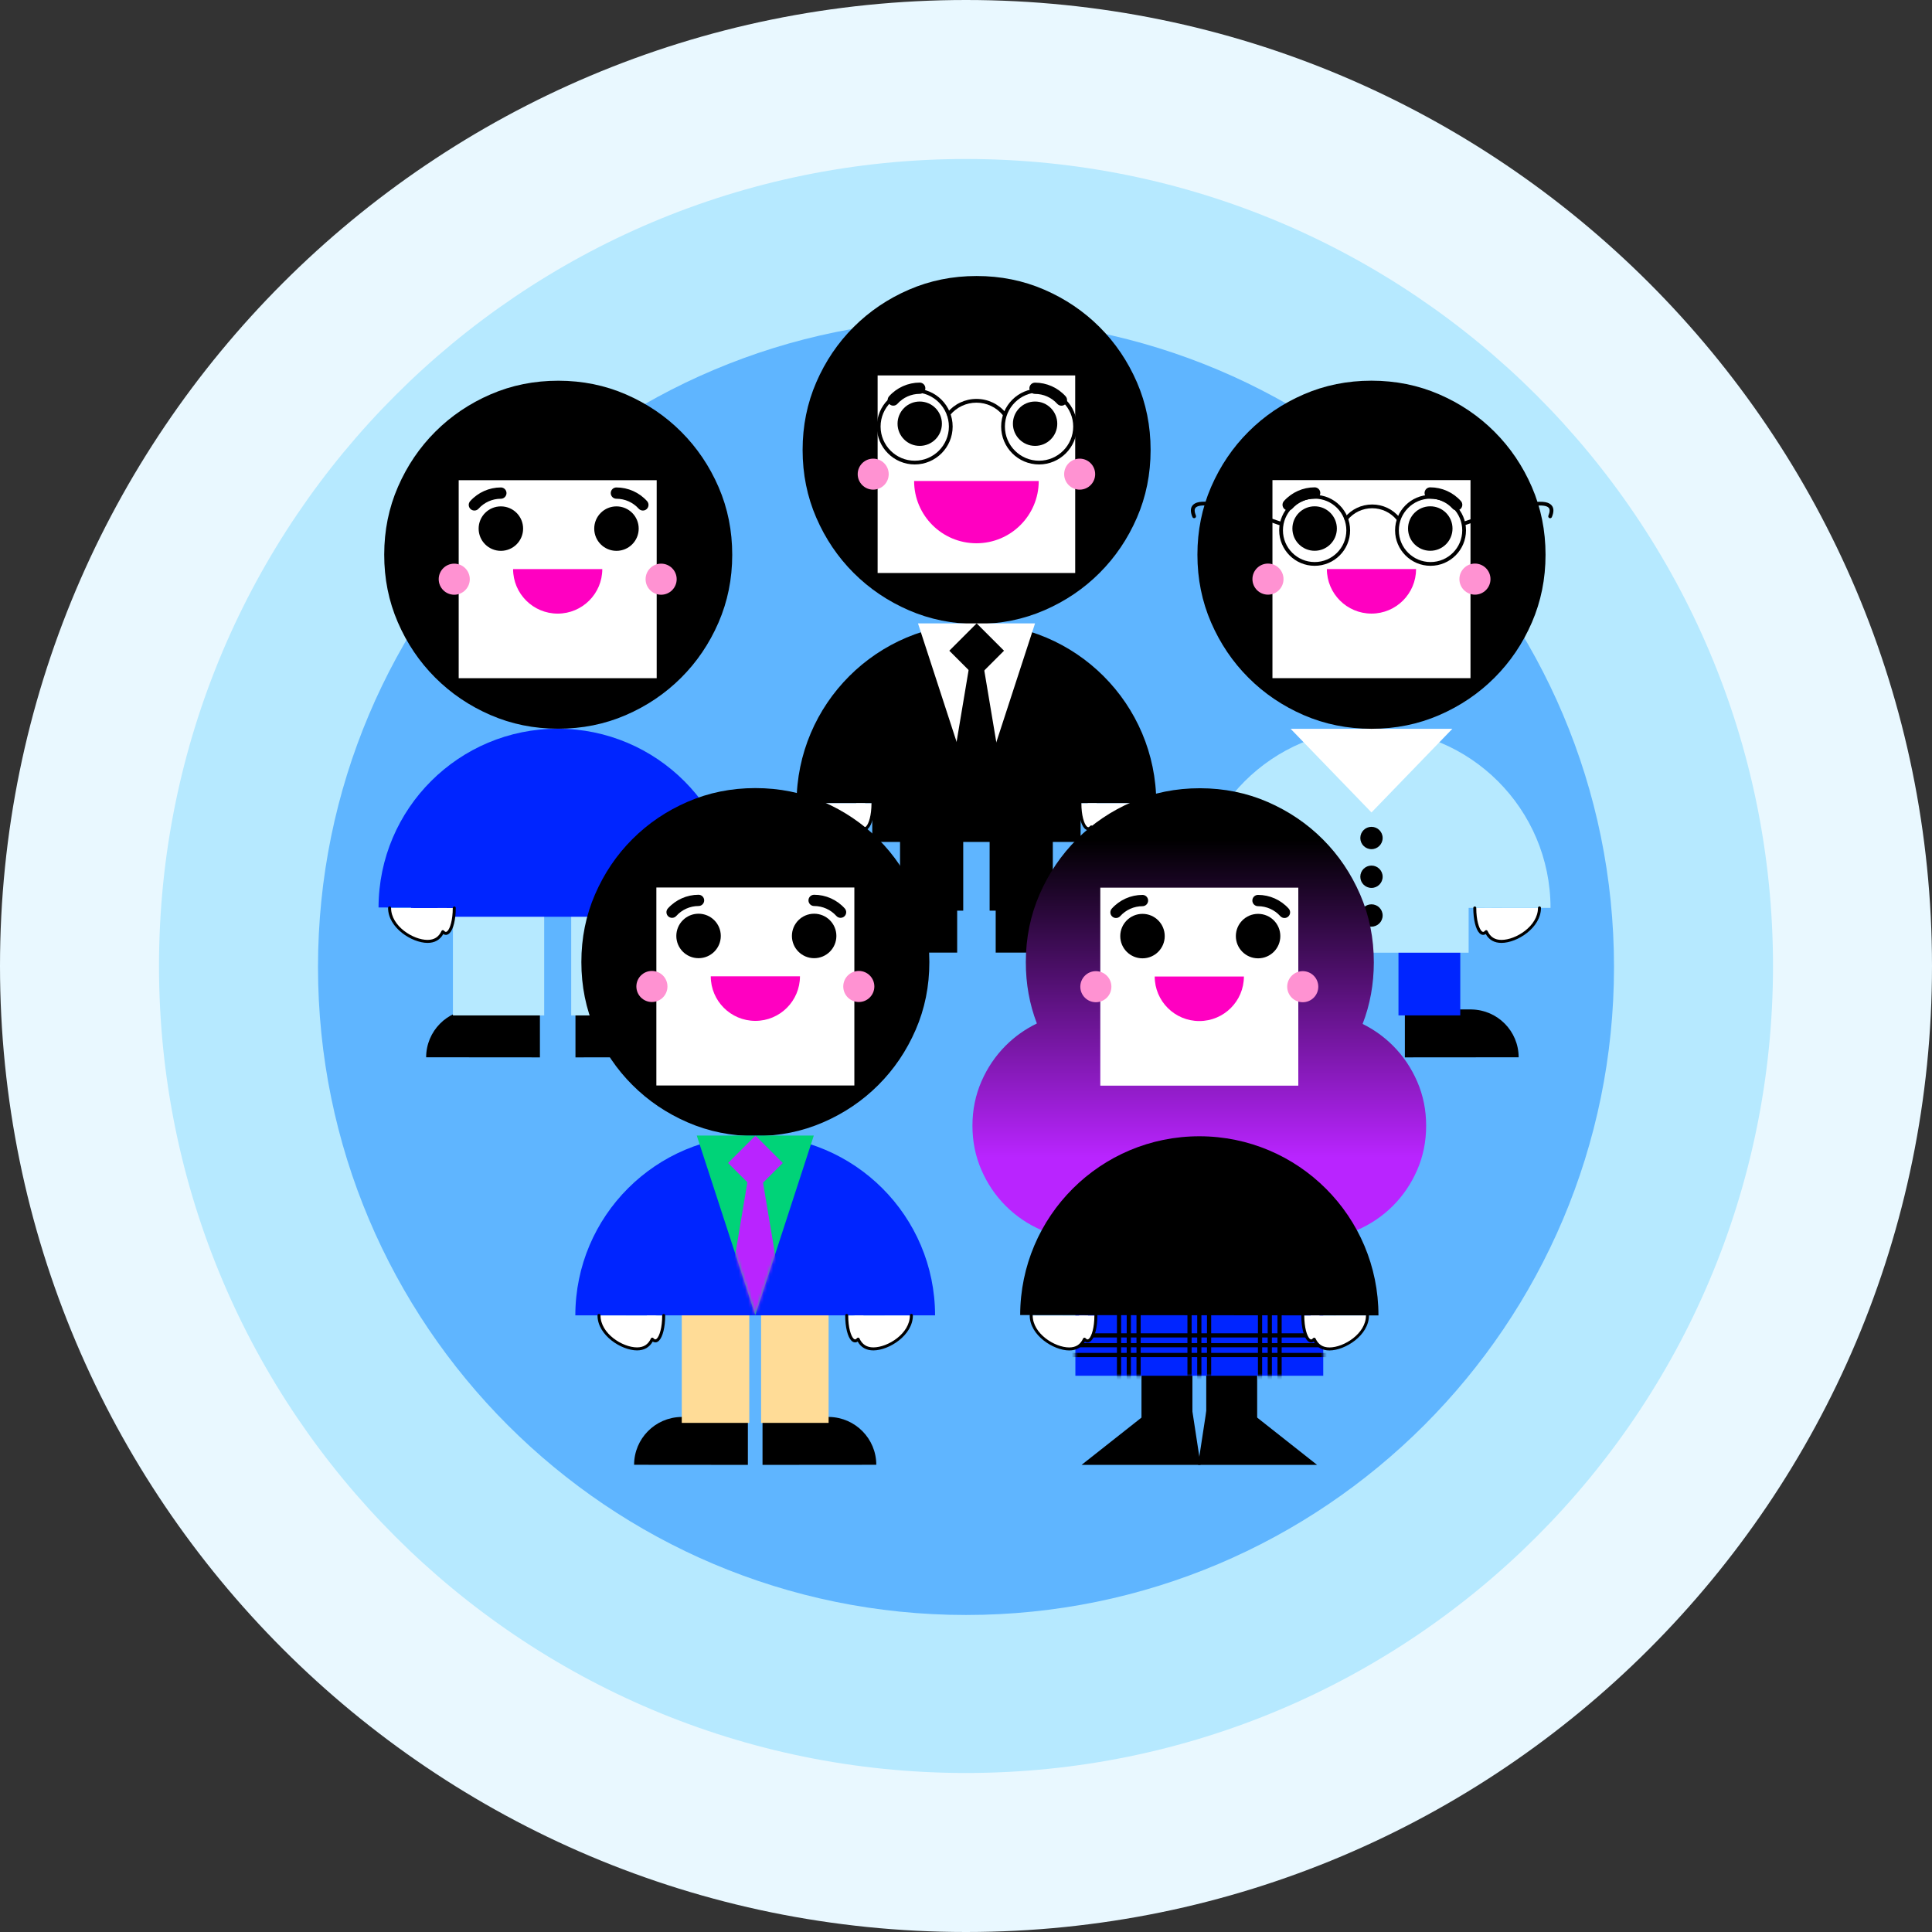 <svg width="621" height="621" viewBox="0 0 621 621" fill="none" xmlns="http://www.w3.org/2000/svg">
<rect x="0" y="0" width="621" height="621" fill="#333333" stroke="none"/>
<path d="M310.5 621C481.984 621 621 481.984 621 310.5C621 139.016 481.984 0 310.5 0C139.016 0 0 139.016 0 310.5C0 481.984 139.016 621 310.5 621Z" fill="#E9F8FF"/>
<path d="M310.502 569.889C453.761 569.889 569.895 453.755 569.895 310.496C569.895 167.238 453.761 51.103 310.502 51.103C167.243 51.103 51.109 167.238 51.109 310.496C51.109 453.755 167.243 569.889 310.502 569.889Z" fill="#B6E9FF"/>
<path d="M310.501 519.101C425.534 519.101 518.786 425.848 518.786 310.815C518.786 195.782 425.534 102.529 310.501 102.529C195.468 102.529 102.215 195.782 102.215 310.815C102.215 425.848 195.468 519.101 310.501 519.101Z" fill="#5FB5FF"/>
<path d="M173.545 324.465H152.098V324.471C143.73 324.621 136.992 331.438 136.974 339.841L173.545 339.871C173.545 339.859 173.545 339.847 173.545 339.841V324.465Z" fill="black"/>
<path d="M184.972 324.465H206.42V324.471C214.787 324.621 221.526 331.438 221.544 339.841L184.972 339.871C184.972 339.859 184.972 339.847 184.972 339.841V324.465Z" fill="black"/>
<path d="M174.916 287.965H145.582V326.388H174.916V287.965Z" fill="#B6E9FF"/>
<path d="M212.936 287.965H183.602V326.388H212.936V287.965Z" fill="#B6E9FF"/>
<path d="M226.377 287.955H132.141V294.676H226.377V287.955Z" fill="#0025FF"/>
<path d="M201.258 126.799C208.014 129.739 213.929 133.748 218.996 138.827C224.058 143.901 228.055 149.822 230.983 156.584C233.91 163.353 235.365 170.608 235.359 178.363C235.353 186.117 233.874 193.372 230.935 200.135C227.995 206.892 223.986 212.806 218.912 217.868C213.833 222.935 207.912 226.933 201.149 229.854C194.387 232.781 187.125 234.236 179.371 234.23C171.617 234.224 164.361 232.751 157.599 229.806C150.836 226.867 144.927 222.857 139.86 217.778C134.793 212.704 130.795 206.783 127.874 200.021C124.946 193.258 123.486 185.997 123.498 178.242C123.504 170.488 124.976 163.233 127.922 156.47C130.861 149.714 134.871 143.799 139.944 138.737C145.023 133.67 150.938 129.679 157.707 126.751C164.47 123.824 171.731 122.369 179.485 122.375C187.24 122.381 194.501 123.86 201.258 126.799Z" fill="black"/>
<path d="M211.077 154.352H147.438V217.991H211.077V154.352Z" fill="white"/>
<path d="M164.923 182.914C164.929 190.825 171.343 197.233 179.259 197.233C187.17 197.233 193.584 190.825 193.596 182.914H164.923Z" fill="#FF00C1"/>
<path d="M212.506 191.164C215.265 191.164 217.502 188.928 217.502 186.169C217.502 183.41 215.265 181.174 212.506 181.174C209.748 181.174 207.511 183.41 207.511 186.169C207.511 188.928 209.748 191.164 212.506 191.164Z" fill="#FF92D2"/>
<path d="M146.007 191.164C148.766 191.164 151.002 188.928 151.002 186.169C151.002 183.41 148.766 181.174 146.007 181.174C143.248 181.174 141.012 183.41 141.012 186.169C141.012 188.928 143.248 191.164 146.007 191.164Z" fill="#FF92D2"/>
<path d="M160.995 177.058C164.943 177.058 168.143 173.858 168.143 169.911C168.143 165.964 164.943 162.764 160.995 162.764C157.048 162.764 153.848 165.964 153.848 169.911C153.848 173.858 157.048 177.058 160.995 177.058Z" fill="black"/>
<path d="M198.15 177.058C202.097 177.058 205.297 173.858 205.297 169.911C205.297 165.964 202.097 162.764 198.15 162.764C194.203 162.764 191.003 165.964 191.003 169.911C191.003 173.858 194.203 177.058 198.15 177.058Z" fill="black"/>
<path d="M152.482 164.103C152.049 164.103 151.616 163.953 151.267 163.641C150.522 162.973 150.462 161.825 151.129 161.08C153.642 158.285 157.237 156.68 160.987 156.68C161.991 156.68 162.803 157.491 162.803 158.495C162.803 159.499 161.991 160.31 160.987 160.31C158.258 160.31 155.65 161.477 153.828 163.502C153.474 163.905 152.981 164.103 152.482 164.103Z" fill="black"/>
<path d="M206.641 164.103C206.142 164.103 205.649 163.899 205.289 163.502C203.467 161.471 200.858 160.31 198.129 160.31C197.125 160.31 196.314 159.499 196.314 158.495C196.314 157.491 197.125 156.68 198.129 156.68C201.886 156.68 205.481 158.285 207.988 161.08C208.655 161.825 208.595 162.973 207.849 163.641C207.507 163.953 207.074 164.103 206.641 164.103Z" fill="black"/>
<path d="M236.835 291.813C236.841 260.038 211.095 234.257 179.315 234.227C147.534 234.197 121.734 259.918 121.674 291.693L236.835 291.813Z" fill="#0025FF"/>
<path d="M125.218 291.852C125.218 297.797 132.378 302.618 137.415 302.624C142.452 302.63 143.468 297.815 143.48 291.876L125.218 291.852Z" fill="white"/>
<path d="M140.626 291.852C140.626 296.372 141.828 300.039 143.319 300.045C144.804 300.051 146.012 296.39 146.018 291.87L140.626 291.852Z" fill="white"/>
<path d="M233.304 291.852C233.304 297.797 226.145 302.618 221.108 302.624C216.07 302.63 215.055 297.815 215.042 291.876L233.304 291.852Z" fill="white"/>
<path d="M217.896 291.852C217.896 296.372 216.694 300.039 215.203 300.045C213.718 300.051 212.51 296.39 212.504 291.87L217.896 291.852Z" fill="white"/>
<path d="M137.43 303.074C137.424 303.074 137.424 303.074 137.418 303.074C132.428 303.068 124.74 298.235 124.74 291.821C124.74 291.556 124.957 291.34 125.221 291.34C125.486 291.34 125.702 291.556 125.702 291.821C125.702 297.688 132.813 302.112 137.424 302.112C137.43 302.112 137.43 302.112 137.436 302.112C139.57 302.112 141.03 301.174 141.902 299.25C141.968 299.1 142.112 298.998 142.275 298.974C142.437 298.95 142.599 299.016 142.708 299.142C142.858 299.323 143.092 299.539 143.321 299.539C143.477 299.539 143.645 299.449 143.82 299.275C144.643 298.457 145.533 295.776 145.533 291.845C145.533 291.58 145.749 291.364 146.014 291.364C146.278 291.364 146.495 291.58 146.495 291.845C146.495 295.566 145.707 298.752 144.499 299.954C144.138 300.314 143.741 300.501 143.321 300.501C143.321 300.501 143.321 300.501 143.315 300.501C143.026 300.501 142.75 300.411 142.479 300.23C141.409 302.118 139.714 303.074 137.43 303.074Z" fill="black"/>
<path d="M221.085 303.074C218.794 303.074 217.099 302.118 216.035 300.23C215.771 300.411 215.44 300.507 215.2 300.501C214.785 300.501 214.388 300.314 214.022 299.954C212.813 298.752 212.026 295.566 212.026 291.845C212.026 291.58 212.242 291.364 212.507 291.364C212.771 291.364 212.988 291.58 212.988 291.845C212.988 295.782 213.877 298.457 214.701 299.275C214.875 299.449 215.043 299.539 215.2 299.539C215.428 299.539 215.657 299.323 215.813 299.142C215.921 299.016 216.083 298.95 216.246 298.974C216.408 298.998 216.552 299.1 216.618 299.25C217.496 301.174 218.957 302.112 221.085 302.112C221.091 302.112 221.091 302.112 221.097 302.112C225.707 302.106 232.818 297.682 232.818 291.821C232.818 291.556 233.035 291.34 233.299 291.34C233.564 291.34 233.78 291.556 233.78 291.821C233.78 298.235 226.092 303.068 221.103 303.074C221.097 303.074 221.091 303.074 221.085 303.074Z" fill="black"/>
<path d="M307.662 290.795H286.214V290.801C277.846 290.951 271.108 297.768 271.09 306.171L307.662 306.201C307.662 306.189 307.662 306.177 307.662 306.171V290.795Z" fill="black"/>
<path d="M320.044 290.795H341.492V290.801C349.86 290.951 356.598 297.768 356.616 306.171L320.044 306.201C320.044 306.189 320.044 306.177 320.044 306.171V290.795Z" fill="black"/>
<path d="M309.609 261.029H289.297V292.708H309.609V261.029Z" fill="black"/>
<path d="M338.406 261.029H318.095V292.708H338.406V261.029Z" fill="black"/>
<path d="M347.336 248.566H280.372V270.621H347.336V248.566Z" fill="black"/>
<path d="M335.681 93.117C342.444 96.05 348.359 100.054 353.432 105.121C358.5 110.189 362.503 116.11 365.436 122.866C368.37 129.629 369.837 136.89 369.837 144.638C369.837 152.393 368.37 159.654 365.436 166.411C362.503 173.173 358.5 179.088 353.432 184.156C348.359 189.229 342.444 193.232 335.681 196.16C328.919 199.093 321.663 200.56 313.909 200.56C306.155 200.56 298.893 199.093 292.137 196.16C285.374 193.226 279.459 189.223 274.386 184.156C269.312 179.088 265.315 173.173 262.382 166.411C259.448 159.648 257.981 152.393 257.981 144.638C257.981 136.884 259.448 129.629 262.382 122.866C265.315 116.104 269.312 110.189 274.386 105.121C279.459 100.048 285.368 96.05 292.137 93.117C298.899 90.183 306.155 88.717 313.909 88.717C321.663 88.717 328.919 90.183 335.681 93.117Z" fill="black"/>
<path d="M371.664 258.171C371.634 226.264 345.762 200.41 313.849 200.41C281.936 200.41 256.064 226.264 256.034 258.171H371.664Z" fill="black"/>
<path d="M313.881 258.108L295.066 200.371H332.696L313.881 258.108Z" fill="white"/>
<path d="M313.848 200.408L323.514 258.097H304.182L313.848 200.408Z" fill="black"/>
<path d="M322.716 209.159L313.926 200.369L305.136 209.159L313.926 217.949L322.716 209.159Z" fill="black"/>
<path d="M345.6 120.672H282.092V184.179H345.6V120.672Z" fill="white"/>
<path d="M293.822 154.611C293.834 165.666 302.797 174.622 313.851 174.622C324.906 174.622 333.868 165.666 333.88 154.611H293.822Z" fill="#FF00C1"/>
<path d="M347.035 157.388C349.787 157.388 352.018 155.157 352.018 152.405C352.018 149.653 349.787 147.422 347.035 147.422C344.282 147.422 342.051 149.653 342.051 152.405C342.051 155.157 344.282 157.388 347.035 157.388Z" fill="#FF92D2"/>
<path d="M280.673 157.388C283.425 157.388 285.656 155.157 285.656 152.405C285.656 149.653 283.425 147.422 280.673 147.422C277.921 147.422 275.689 149.653 275.689 152.405C275.689 155.157 277.921 157.388 280.673 157.388Z" fill="#FF92D2"/>
<path d="M295.626 143.321C299.563 143.321 302.755 140.129 302.755 136.192C302.755 132.254 299.563 129.062 295.626 129.062C291.688 129.062 288.497 132.254 288.497 136.192C288.497 140.129 291.688 143.321 295.626 143.321Z" fill="black"/>
<path d="M332.708 143.321C336.645 143.321 339.837 140.129 339.837 136.192C339.837 132.254 336.645 129.062 332.708 129.062C328.77 129.062 325.579 132.254 325.579 136.192C325.579 140.129 328.77 143.321 332.708 143.321Z" fill="black"/>
<path d="M287.131 130.39C286.698 130.39 286.265 130.24 285.923 129.927C285.177 129.26 285.117 128.112 285.785 127.367C288.291 124.577 291.88 122.979 295.625 122.979C296.623 122.979 297.434 123.79 297.434 124.788C297.434 125.786 296.623 126.597 295.625 126.597C292.902 126.597 290.299 127.757 288.477 129.783C288.123 130.186 287.63 130.39 287.131 130.39Z" fill="black"/>
<path d="M341.177 130.402C340.678 130.402 340.185 130.197 339.83 129.801C338.009 127.775 335.406 126.615 332.683 126.615C331.685 126.615 330.874 125.803 330.874 124.805C330.874 123.808 331.685 122.996 332.683 122.996C336.434 122.996 340.016 124.595 342.523 127.384C343.19 128.13 343.13 129.272 342.385 129.945C342.042 130.252 341.609 130.402 341.177 130.402Z" fill="black"/>
<path d="M294.022 149.287C287.302 149.287 281.838 143.823 281.838 137.103C281.838 130.382 287.302 124.918 294.022 124.918C300.743 124.918 306.207 130.382 306.207 137.103C306.207 143.823 300.743 149.287 294.022 149.287ZM294.022 126.132C287.969 126.132 283.046 131.055 283.046 137.109C283.046 143.162 287.969 148.085 294.022 148.085C300.076 148.085 304.999 143.162 304.999 137.109C304.999 131.055 300.076 126.132 294.022 126.132Z" fill="black"/>
<path d="M333.982 149.287C327.262 149.287 321.798 143.823 321.798 137.103C321.798 130.382 327.262 124.918 333.982 124.918C340.703 124.918 346.167 130.382 346.167 137.103C346.161 143.823 340.697 149.287 333.982 149.287ZM333.982 126.132C327.929 126.132 323.006 131.055 323.006 137.109C323.006 143.162 327.929 148.085 333.982 148.085C340.036 148.085 344.959 143.162 344.959 137.109C344.959 131.055 340.03 126.132 333.982 126.132Z" fill="black"/>
<path d="M322.822 133.685C322.648 133.685 322.474 133.607 322.353 133.462C320.256 130.902 317.16 129.429 313.854 129.429C310.548 129.429 307.446 130.902 305.354 133.462C305.144 133.721 304.765 133.757 304.506 133.547C304.248 133.336 304.212 132.957 304.422 132.699C306.749 129.856 310.187 128.221 313.86 128.221C317.533 128.221 320.971 129.85 323.297 132.699C323.508 132.957 323.472 133.336 323.213 133.547C323.093 133.637 322.955 133.685 322.822 133.685Z" fill="black"/>
<path d="M259.817 258.172C259.817 264.117 266.977 268.938 272.014 268.944C277.051 268.95 278.067 264.135 278.079 258.196L259.817 258.172Z" fill="white"/>
<path d="M275.214 258.197C275.214 262.718 276.416 266.384 277.907 266.39C279.392 266.396 280.6 262.736 280.606 258.215L275.214 258.197Z" fill="white"/>
<path d="M367.898 258.172C367.898 264.117 360.739 268.938 355.701 268.944C350.664 268.95 349.648 264.135 349.636 258.196L367.898 258.172Z" fill="white"/>
<path d="M352.498 258.197C352.498 262.718 351.296 266.384 349.805 266.39C348.321 266.396 347.112 262.736 347.106 258.215L352.498 258.197Z" fill="white"/>
<path d="M272.018 269.417C272.012 269.417 272.012 269.417 272.006 269.417C267.017 269.411 259.329 264.578 259.329 258.164C259.329 257.9 259.545 257.684 259.809 257.684C260.074 257.684 260.29 257.9 260.29 258.164C260.29 264.031 267.402 268.456 272.012 268.456C272.018 268.456 272.018 268.456 272.024 268.456C274.158 268.456 275.619 267.518 276.49 265.594C276.557 265.444 276.701 265.342 276.863 265.318C277.025 265.294 277.188 265.36 277.296 265.486C277.446 265.666 277.681 265.883 277.909 265.883C278.065 265.883 278.234 265.793 278.408 265.618C279.231 264.801 280.121 262.12 280.121 258.189C280.121 257.924 280.338 257.708 280.602 257.708C280.866 257.708 281.083 257.924 281.083 258.189C281.083 261.909 280.295 265.095 279.087 266.298C278.727 266.658 278.33 266.845 277.909 266.845C277.909 266.845 277.909 266.845 277.903 266.845C277.614 266.845 277.338 266.754 277.067 266.574C276.003 268.462 274.308 269.417 272.018 269.417Z" fill="black"/>
<path d="M355.684 269.417C353.394 269.417 351.698 268.462 350.634 266.574C350.37 266.754 350.039 266.851 349.799 266.845C349.384 266.845 348.987 266.658 348.621 266.298C347.412 265.095 346.625 261.909 346.625 258.189C346.625 257.924 346.841 257.708 347.106 257.708C347.37 257.708 347.587 257.924 347.587 258.189C347.587 262.126 348.476 264.801 349.3 265.618C349.474 265.793 349.643 265.883 349.799 265.883C350.027 265.883 350.256 265.666 350.412 265.486C350.52 265.36 350.683 265.294 350.845 265.318C351.007 265.342 351.151 265.444 351.217 265.594C352.095 267.518 353.556 268.456 355.684 268.456C355.69 268.456 355.69 268.456 355.696 268.456C360.306 268.45 367.418 264.025 367.418 258.164C367.418 257.9 367.634 257.684 367.898 257.684C368.163 257.684 368.379 257.9 368.379 258.164C368.379 264.578 360.691 269.411 355.702 269.417C355.69 269.417 355.69 269.417 355.684 269.417Z" fill="black"/>
<path d="M430.537 324.465H409.089V324.471C400.721 324.621 393.983 331.438 393.965 339.841L430.537 339.871C430.537 339.859 430.537 339.847 430.537 339.841V324.465Z" fill="black"/>
<path d="M451.566 324.465H473.014V324.471C481.381 324.621 488.12 331.438 488.138 339.841L451.566 339.871C451.566 339.859 451.566 339.847 451.566 339.841V324.465Z" fill="black"/>
<path d="M432.594 294.699H412.733V326.378H432.594V294.699Z" fill="#0025FF"/>
<path d="M469.372 294.699H449.511V326.378H469.372V294.699Z" fill="#0025FF"/>
<path d="M472.06 282.227H410.049V306.223H472.06V282.227Z" fill="#B6E9FF"/>
<path d="M498.384 291.814C498.354 260.027 472.578 234.27 440.785 234.27C408.992 234.27 383.217 260.027 383.187 291.814H498.384Z" fill="#B6E9FF"/>
<path d="M440.835 261.144L414.843 234.256H466.833L440.835 261.144Z" fill="white"/>
<path d="M462.613 126.763C469.376 129.697 475.297 133.7 480.37 138.774C485.444 143.847 489.447 149.762 492.38 156.525C495.314 163.293 496.781 170.549 496.781 178.309C496.781 186.069 495.314 193.325 492.38 200.093C489.447 206.856 485.444 212.777 480.37 217.844C475.297 222.917 469.376 226.921 462.613 229.854C455.851 232.788 448.589 234.254 440.829 234.254C433.075 234.254 425.813 232.788 419.051 229.854C412.282 226.921 406.367 222.917 401.294 217.844C396.22 212.771 392.217 206.856 389.283 200.093C386.35 193.331 384.883 186.069 384.883 178.309C384.883 170.555 386.35 163.293 389.283 156.525C392.217 149.762 396.22 143.841 401.294 138.774C406.367 133.7 412.282 129.697 419.051 126.763C425.813 123.83 433.075 122.363 440.829 122.363C448.589 122.363 455.851 123.83 462.613 126.763Z" fill="black"/>
<path d="M472.658 154.322H409V217.98H472.658V154.322Z" fill="white"/>
<path d="M426.494 182.902C426.5 190.813 432.92 197.227 440.831 197.227C448.747 197.227 455.161 190.813 455.167 182.902H426.494Z" fill="#FF00C1"/>
<path d="M474.089 191.141C476.848 191.141 479.085 188.904 479.085 186.146C479.085 183.387 476.848 181.15 474.089 181.15C471.331 181.15 469.094 183.387 469.094 186.146C469.094 188.904 471.331 191.141 474.089 191.141Z" fill="#FF92D2"/>
<path d="M407.564 191.141C410.322 191.141 412.559 188.904 412.559 186.146C412.559 183.387 410.322 181.15 407.564 181.15C404.805 181.15 402.568 183.387 402.568 186.146C402.568 188.904 404.805 191.141 407.564 191.141Z" fill="#FF92D2"/>
<path d="M422.558 177.037C426.506 177.037 429.706 173.837 429.706 169.889C429.706 165.942 426.506 162.742 422.558 162.742C418.611 162.742 415.411 165.942 415.411 169.889C415.411 173.837 418.611 177.037 422.558 177.037Z" fill="black"/>
<path d="M459.73 177.037C463.678 177.037 466.877 173.837 466.877 169.889C466.877 165.942 463.678 162.742 459.73 162.742C455.783 162.742 452.583 165.942 452.583 169.889C452.583 173.837 455.783 177.037 459.73 177.037Z" fill="black"/>
<path d="M414.048 164.066C413.615 164.066 413.182 163.916 412.839 163.603C412.094 162.936 412.034 161.788 412.701 161.043C415.214 158.248 418.808 156.643 422.565 156.643C423.569 156.643 424.381 157.454 424.381 158.458C424.381 159.462 423.569 160.273 422.565 160.273C419.836 160.273 417.227 161.439 415.4 163.471C415.039 163.862 414.546 164.066 414.048 164.066Z" fill="black"/>
<path d="M468.22 164.072C467.721 164.072 467.228 163.868 466.873 163.471C465.046 161.439 462.437 160.273 459.708 160.273C458.704 160.273 457.893 159.462 457.893 158.458C457.893 157.454 458.704 156.643 459.708 156.643C463.465 156.643 467.06 158.248 469.566 161.043C470.233 161.788 470.173 162.936 469.428 163.603C469.085 163.916 468.653 164.072 468.22 164.072Z" fill="black"/>
<path d="M422.565 181.868C416.277 181.868 411.168 176.753 411.168 170.471C411.168 164.184 416.283 159.074 422.565 159.074C428.847 159.074 433.962 164.19 433.962 170.471C433.962 176.759 428.853 181.868 422.565 181.868ZM422.565 160.282C416.945 160.282 412.376 164.851 412.376 170.471C412.376 176.092 416.945 180.66 422.565 180.66C428.185 180.66 432.754 176.092 432.754 170.471C432.754 164.851 428.185 160.282 422.565 160.282Z" fill="black"/>
<path d="M459.816 181.868C453.528 181.868 448.419 176.753 448.419 170.471C448.419 164.184 453.534 159.074 459.816 159.074C466.098 159.074 471.213 164.19 471.213 170.471C471.213 176.759 466.098 181.868 459.816 181.868ZM459.816 160.282C454.196 160.282 449.627 164.851 449.627 170.471C449.627 176.092 454.196 180.66 459.816 180.66C465.436 180.66 470.005 176.092 470.005 170.471C470.005 164.851 465.436 160.282 459.816 160.282Z" fill="black"/>
<path d="M449.412 167.332C449.238 167.332 449.064 167.254 448.943 167.109C446.996 164.729 444.122 163.364 441.051 163.364C437.979 163.364 435.106 164.729 433.158 167.109C432.948 167.368 432.569 167.404 432.311 167.194C432.052 166.983 432.016 166.604 432.226 166.346C434.403 163.683 437.618 162.156 441.057 162.156C444.495 162.156 447.711 163.683 449.887 166.346C450.098 166.604 450.061 166.983 449.803 167.194C449.683 167.29 449.551 167.332 449.412 167.332Z" fill="black"/>
<path d="M411.602 168.9C411.536 168.9 411.47 168.888 411.403 168.864C405.368 166.76 386.992 160.346 384.311 163.177C383.866 163.646 383.897 164.506 384.395 165.726C384.522 166.033 384.377 166.387 384.065 166.514C383.758 166.64 383.404 166.496 383.277 166.183C382.568 164.458 382.616 163.201 383.428 162.342C385.021 160.659 389.631 159.986 411.794 167.716C412.107 167.824 412.275 168.173 412.167 168.485C412.083 168.744 411.848 168.9 411.602 168.9Z" fill="black"/>
<path d="M470.496 168.906C470.243 168.906 470.015 168.749 469.925 168.503C469.816 168.19 469.979 167.842 470.297 167.733C492.46 160.003 497.071 160.676 498.664 162.359C499.475 163.219 499.529 164.475 498.814 166.201C498.688 166.507 498.333 166.657 498.027 166.531C497.72 166.405 497.57 166.05 497.696 165.744C498.201 164.523 498.225 163.664 497.78 163.195C495.099 160.364 476.723 166.772 470.688 168.882C470.628 168.894 470.562 168.906 470.496 168.906Z" fill="black"/>
<path d="M386.74 291.846C386.74 297.791 393.899 302.612 398.936 302.618C403.974 302.624 404.99 297.809 405.002 291.87L386.74 291.846Z" fill="white"/>
<path d="M402.15 291.854C402.15 296.374 403.353 300.041 404.843 300.047C406.328 300.053 407.536 296.392 407.542 291.872L402.15 291.854Z" fill="white"/>
<path d="M494.829 291.846C494.829 297.791 487.669 302.612 482.632 302.618C477.595 302.624 476.579 297.809 476.567 291.87L494.829 291.846Z" fill="white"/>
<path d="M479.422 291.854C479.422 296.374 478.22 300.041 476.729 300.047C475.244 300.053 474.036 296.392 474.03 291.872L479.422 291.854Z" fill="white"/>
<path d="M398.957 303.074C398.951 303.074 398.951 303.074 398.945 303.074C393.956 303.068 386.268 298.235 386.268 291.821C386.268 291.556 386.484 291.34 386.748 291.34C387.013 291.34 387.229 291.556 387.229 291.821C387.229 297.688 394.341 302.112 398.951 302.112C398.957 302.112 398.957 302.112 398.963 302.112C401.097 302.112 402.558 301.174 403.429 299.25C403.495 299.1 403.64 298.998 403.802 298.974C403.964 298.95 404.127 299.016 404.235 299.142C404.385 299.323 404.62 299.539 404.848 299.539C405.004 299.539 405.173 299.449 405.347 299.275C406.17 298.457 407.06 295.776 407.06 291.845C407.06 291.58 407.276 291.364 407.541 291.364C407.805 291.364 408.022 291.58 408.022 291.845C408.022 295.566 407.234 298.752 406.026 299.954C405.665 300.314 405.269 300.501 404.848 300.501C404.848 300.501 404.848 300.501 404.842 300.501C404.553 300.501 404.277 300.411 404.006 300.23C402.936 302.118 401.241 303.074 398.957 303.074Z" fill="black"/>
<path d="M482.614 303.074C480.324 303.074 478.629 302.118 477.565 300.23C477.301 300.411 476.97 300.507 476.73 300.501C476.315 300.501 475.918 300.314 475.551 299.954C474.343 298.752 473.556 295.566 473.556 291.845C473.556 291.58 473.772 291.364 474.037 291.364C474.301 291.364 474.517 291.58 474.517 291.845C474.517 295.782 475.407 298.457 476.231 299.275C476.405 299.449 476.573 299.539 476.73 299.539C476.958 299.539 477.186 299.323 477.343 299.142C477.451 299.016 477.613 298.95 477.775 298.974C477.938 298.998 478.082 299.1 478.148 299.25C479.026 301.174 480.487 302.112 482.614 302.112C482.62 302.112 482.62 302.112 482.626 302.112C487.237 302.106 494.348 297.682 494.348 291.821C494.348 291.556 494.565 291.34 494.829 291.34C495.094 291.34 495.31 291.556 495.31 291.821C495.31 298.235 487.622 303.068 482.632 303.074C482.626 303.074 482.62 303.074 482.614 303.074Z" fill="black"/>
<path d="M440.833 272.945C442.815 272.945 444.422 271.338 444.422 269.356C444.422 267.374 442.815 265.768 440.833 265.768C438.851 265.768 437.245 267.374 437.245 269.356C437.245 271.338 438.851 272.945 440.833 272.945Z" fill="black"/>
<path d="M440.833 285.4C442.815 285.4 444.422 283.793 444.422 281.811C444.422 279.829 442.815 278.223 440.833 278.223C438.851 278.223 437.245 279.829 437.245 281.811C437.245 283.793 438.851 285.4 440.833 285.4Z" fill="black"/>
<path d="M440.833 297.849C442.815 297.849 444.422 296.242 444.422 294.261C444.422 292.279 442.815 290.672 440.833 290.672C438.851 290.672 437.245 292.279 437.245 294.261C437.245 296.242 438.851 297.849 440.833 297.849Z" fill="black"/>
<path d="M240.389 455.445H218.941V455.451C210.573 455.602 203.835 462.418 203.817 470.822L240.389 470.852C240.389 470.84 240.389 470.828 240.389 470.822V455.445Z" fill="black"/>
<path d="M245.095 455.445H266.542V455.451C274.91 455.602 281.648 462.418 281.666 470.822L245.095 470.852C245.095 470.84 245.095 470.828 245.095 470.822V455.445Z" fill="black"/>
<path d="M240.846 413.199H219.14V457.357H240.846V413.199Z" fill="#FFDC97"/>
<path d="M266.339 413.199H244.633V457.357H266.339V413.199Z" fill="#FFDC97"/>
<path d="M264.567 257.717C271.33 260.65 277.245 264.653 282.318 269.721C287.385 274.788 291.389 280.709 294.322 287.466C297.256 294.228 298.722 301.49 298.722 309.238C298.722 316.992 297.256 324.254 294.322 331.01C291.389 337.773 287.385 343.688 282.318 348.755C277.245 353.829 271.33 357.832 264.567 360.759C257.805 363.693 250.549 365.16 242.795 365.16C235.04 365.16 227.779 363.693 221.022 360.759C214.26 357.826 208.345 353.823 203.272 348.755C198.198 343.688 194.201 337.773 191.267 331.01C188.334 324.248 186.867 316.992 186.867 309.238C186.867 301.484 188.334 294.228 191.267 287.466C194.201 280.703 198.198 274.788 203.272 269.721C208.345 264.647 214.254 260.65 221.022 257.717C227.785 254.783 235.04 253.316 242.795 253.316C250.549 253.316 257.805 254.789 264.567 257.717Z" fill="black"/>
<path d="M274.614 285.268H210.974V348.907H274.614V285.268Z" fill="white"/>
<path d="M228.459 313.818C228.465 321.729 234.879 328.137 242.796 328.137C250.707 328.137 257.121 321.729 257.133 313.818H228.459Z" fill="#FF00C1"/>
<path d="M276.045 322.076C278.803 322.076 281.04 319.84 281.04 317.081C281.04 314.322 278.803 312.086 276.045 312.086C273.286 312.086 271.049 314.322 271.049 317.081C271.049 319.84 273.286 322.076 276.045 322.076Z" fill="#FF92D2"/>
<path d="M209.543 322.076C212.302 322.076 214.538 319.84 214.538 317.081C214.538 314.322 212.302 312.086 209.543 312.086C206.784 312.086 204.548 314.322 204.548 317.081C204.548 319.84 206.784 322.076 209.543 322.076Z" fill="#FF92D2"/>
<path d="M224.536 307.988C228.484 307.988 231.684 304.788 231.684 300.841C231.684 296.893 228.484 293.693 224.536 293.693C220.589 293.693 217.389 296.893 217.389 300.841C217.389 304.788 220.589 307.988 224.536 307.988Z" fill="black"/>
<path d="M261.69 307.988C265.638 307.988 268.837 304.788 268.837 300.841C268.837 296.893 265.638 293.693 261.69 293.693C257.743 293.693 254.543 296.893 254.543 300.841C254.543 304.788 257.743 307.988 261.69 307.988Z" fill="black"/>
<path d="M216.023 295.023C215.59 295.023 215.157 294.873 214.814 294.56C214.069 293.893 214.009 292.745 214.676 292C217.189 289.205 220.777 287.6 224.534 287.6C225.532 287.6 226.344 288.411 226.344 289.409C226.344 290.407 225.532 291.218 224.534 291.218C221.805 291.218 219.196 292.384 217.375 294.416C217.014 294.819 216.522 295.023 216.023 295.023Z" fill="black"/>
<path d="M270.178 295.017C269.679 295.017 269.187 294.813 268.832 294.416C267.011 292.384 264.396 291.218 261.673 291.218C260.675 291.218 259.863 290.407 259.863 289.409C259.863 288.411 260.675 287.6 261.673 287.6C265.43 287.6 269.018 289.205 271.531 292C272.198 292.745 272.138 293.887 271.393 294.56C271.044 294.861 270.611 295.017 270.178 295.017Z" fill="black"/>
<path d="M300.558 422.788C300.528 390.881 274.656 365.027 242.743 365.027C210.83 365.027 184.958 390.881 184.928 422.788H300.558Z" fill="#0025FF"/>
<path d="M242.772 422.729L223.957 364.998H261.581L242.772 422.729Z" fill="#00D378"/>
<mask id="mask0_1472_20357" style="mask-type:alpha" maskUnits="userSpaceOnUse" x="223" y="364" width="39" height="59">
<path d="M242.772 422.729L223.957 364.998H261.581L242.772 422.729Z" fill="#00D378"/>
</mask>
<g mask="url(#mask0_1472_20357)">
<path d="M242.734 365.072L252.4 422.755H233.068L242.734 365.072Z" fill="#B924FF"/>
<path d="M242.814 365.024L234.024 373.814L242.814 382.604L251.604 373.814L242.814 365.024Z" fill="#B924FF"/>
</g>
<path d="M192.535 422.84C192.535 428.785 199.694 433.606 204.732 433.612C209.769 433.618 210.785 428.803 210.797 422.864L192.535 422.84Z" fill="white"/>
<path d="M207.944 422.84C207.944 427.36 209.146 431.027 210.637 431.033C212.122 431.039 213.33 427.378 213.336 422.858L207.944 422.84Z" fill="white"/>
<path d="M292.939 422.84C292.939 428.785 285.78 433.606 280.742 433.612C275.705 433.618 274.689 428.803 274.677 422.864L292.939 422.84Z" fill="white"/>
<path d="M277.544 422.84C277.544 427.36 276.342 431.027 274.851 431.033C273.366 431.039 272.158 427.378 272.152 422.858L277.544 422.84Z" fill="white"/>
<path d="M204.747 434.054C204.741 434.054 204.741 434.054 204.735 434.054C199.745 434.048 192.057 429.215 192.057 422.801C192.057 422.537 192.274 422.32 192.538 422.32C192.803 422.32 193.019 422.537 193.019 422.801C193.019 428.668 200.13 433.086 204.741 433.092C204.747 433.092 204.747 433.092 204.753 433.092C206.887 433.092 208.347 432.155 209.219 430.231C209.285 430.081 209.429 429.978 209.592 429.954C209.76 429.93 209.916 429.997 210.024 430.123C210.175 430.303 210.403 430.519 210.638 430.519C210.794 430.519 210.962 430.429 211.136 430.255C211.96 429.437 212.85 426.763 212.85 422.825C212.85 422.561 213.066 422.344 213.331 422.344C213.595 422.344 213.811 422.561 213.811 422.825C213.811 426.546 213.024 429.732 211.816 430.934C211.455 431.295 211.058 431.481 210.638 431.481C210.367 431.457 210.066 431.391 209.802 431.211C208.732 433.098 207.037 434.054 204.747 434.054Z" fill="black"/>
<path d="M280.732 434.054C278.441 434.054 276.746 433.098 275.682 431.211C275.418 431.391 275.165 431.511 274.847 431.481C274.426 431.481 274.035 431.295 273.669 430.934C272.46 429.732 271.673 426.546 271.673 422.825C271.673 422.561 271.889 422.344 272.154 422.344C272.418 422.344 272.635 422.561 272.635 422.825C272.635 426.763 273.524 429.431 274.348 430.255C274.522 430.429 274.69 430.519 274.847 430.519C275.075 430.519 275.304 430.303 275.46 430.123C275.568 429.997 275.724 429.93 275.893 429.954C276.055 429.978 276.199 430.081 276.265 430.231C277.143 432.155 278.604 433.092 280.732 433.092C280.738 433.092 280.738 433.092 280.744 433.092C285.354 433.086 292.465 428.668 292.465 422.801C292.465 422.537 292.682 422.32 292.946 422.32C293.211 422.32 293.427 422.537 293.427 422.801C293.427 429.215 285.739 434.048 280.75 434.054C280.738 434.054 280.738 434.054 280.732 434.054Z" fill="black"/>
<path d="M381.783 443.91L385.901 470.846H347.658L381.783 443.91Z" fill="black"/>
<path d="M389.21 443.91L385.092 470.846H423.335L389.21 443.91Z" fill="black"/>
<path d="M383.272 422.84H366.903V456.436H383.272V422.84Z" fill="black"/>
<path d="M404.089 422.84H387.721V456.436H404.089V422.84Z" fill="black"/>
<path d="M425.329 381.73H345.658V442.208H425.329V381.73Z" fill="#0025FF"/>
<mask id="mask1_1472_20357" style="mask-type:alpha" maskUnits="userSpaceOnUse" x="345" y="381" width="81" height="62">
<path d="M425.33 381.73H345.658V442.208H425.33V381.73Z" fill="#0025FF"/>
</mask>
<g mask="url(#mask1_1472_20357)">
<path d="M360.363 352.719H359.017V466.69H360.363V352.719Z" fill="black"/>
<path d="M363.503 352.719H362.157V466.69H363.503V352.719Z" fill="black"/>
<path d="M366.647 352.719H365.3V466.69H366.647V352.719Z" fill="black"/>
<path d="M383.021 352.719H381.674V466.69H383.021V352.719Z" fill="black"/>
<path d="M386.165 352.719H384.819V466.69H386.165V352.719Z" fill="black"/>
<path d="M389.305 352.719H387.959V466.69H389.305V352.719Z" fill="black"/>
<path d="M405.684 352.719H404.337V466.69H405.684V352.719Z" fill="black"/>
<path d="M408.82 352.719H407.473V466.69H408.82V352.719Z" fill="black"/>
<path d="M411.963 352.719H410.617V466.69H411.963V352.719Z" fill="black"/>
<path d="M449.546 384.579V383.232H321.437V384.579H449.546Z" fill="black"/>
<path d="M449.541 387.737V386.391H321.432V387.737H449.541Z" fill="black"/>
<path d="M449.546 390.866V389.52H321.437V390.866H449.546Z" fill="black"/>
<path d="M449.546 407.259V405.912H321.437V407.259H449.546Z" fill="black"/>
<path d="M449.541 410.391V409.045H321.432V410.391H449.541Z" fill="black"/>
<path d="M449.546 413.532V412.186H321.437V413.532H449.546Z" fill="black"/>
<path d="M449.541 429.907V428.561H321.432V429.907H449.541Z" fill="black"/>
<path d="M449.546 433.057V431.711H321.437V433.057H449.546Z" fill="black"/>
<path d="M449.541 436.21V434.863H321.432V436.21H449.541Z" fill="black"/>
</g>
<path d="M455.553 347.696C453.648 343.29 451.039 339.425 447.739 336.119C444.895 333.269 441.643 330.943 437.983 329.122C440.375 322.936 441.577 316.348 441.589 309.351C441.595 301.597 440.135 294.335 437.213 287.573C434.286 280.81 430.288 274.889 425.227 269.816C420.16 264.736 414.245 260.733 407.488 257.788C400.732 254.848 393.47 253.375 385.716 253.363C377.961 253.357 370.7 254.818 363.937 257.739C357.169 260.667 351.254 264.664 346.175 269.726C341.095 274.787 337.092 280.702 334.152 287.458C331.213 294.221 329.734 301.476 329.728 309.231C329.722 316.216 330.906 322.792 333.281 328.971C329.53 330.799 326.2 333.155 323.296 336.052C319.984 339.353 317.375 343.206 315.458 347.612C313.54 352.018 312.578 356.749 312.572 361.804C312.566 366.859 313.516 371.59 315.428 376.002C317.333 380.415 319.942 384.274 323.242 387.58C326.542 390.892 330.395 393.501 334.801 395.418C339.208 397.336 343.938 398.298 348.994 398.298C354.037 398.304 416.853 398.292 421.909 398.298C426.964 398.304 431.695 397.354 436.107 395.442C440.513 393.537 444.378 390.928 447.684 387.628C450.991 384.328 453.605 380.475 455.523 376.069C457.441 371.662 458.402 366.932 458.402 361.876C458.414 356.839 457.459 352.108 455.553 347.696Z" fill="url(#paint0_linear_1472_20357)"/>
<path d="M417.31 285.32H353.67V348.96H417.31V285.32Z" fill="white"/>
<path d="M371.155 313.877C371.161 321.788 377.575 328.195 385.491 328.195C393.402 328.195 399.816 321.788 399.828 313.877H371.155Z" fill="#FF00C1"/>
<path d="M418.739 322.147C421.498 322.147 423.735 319.91 423.735 317.151C423.735 314.393 421.498 312.156 418.739 312.156C415.981 312.156 413.744 314.393 413.744 317.151C413.744 319.91 415.981 322.147 418.739 322.147Z" fill="#FF92D2"/>
<path d="M352.24 322.147C354.999 322.147 357.235 319.91 357.235 317.151C357.235 314.393 354.999 312.156 352.24 312.156C349.481 312.156 347.245 314.393 347.245 317.151C347.245 319.91 349.481 322.147 352.24 322.147Z" fill="#FF92D2"/>
<path d="M367.232 308.035C371.179 308.035 374.379 304.835 374.379 300.887C374.379 296.94 371.179 293.74 367.232 293.74C363.284 293.74 360.084 296.94 360.084 300.887C360.084 304.835 363.284 308.035 367.232 308.035Z" fill="black"/>
<path d="M404.386 308.035C408.333 308.035 411.533 304.835 411.533 300.887C411.533 296.94 408.333 293.74 404.386 293.74C400.438 293.74 397.238 296.94 397.238 300.887C397.238 304.835 400.438 308.035 404.386 308.035Z" fill="black"/>
<path d="M358.721 295.072C358.288 295.072 357.855 294.922 357.507 294.609C356.761 293.942 356.701 292.794 357.368 292.049C359.881 289.253 363.476 287.648 367.227 287.648C368.231 287.648 369.042 288.46 369.042 289.464C369.042 290.468 368.231 291.279 367.227 291.279C364.498 291.279 361.889 292.445 360.067 294.477C359.713 294.868 359.214 295.072 358.721 295.072Z" fill="black"/>
<path d="M412.871 295.074C412.372 295.074 411.879 294.87 411.518 294.473C409.697 292.441 407.088 291.275 404.359 291.275C403.355 291.275 402.543 290.464 402.543 289.46C402.543 288.456 403.355 287.645 404.359 287.645C408.116 287.645 411.71 289.25 414.217 292.045C414.884 292.79 414.824 293.938 414.079 294.605C413.736 294.918 413.303 295.074 412.871 295.074Z" fill="black"/>
<path d="M443.075 422.817C443.081 391.042 417.336 365.261 385.555 365.23C353.774 365.2 327.974 390.922 327.914 422.697L443.075 422.817Z" fill="black"/>
<path d="M331.457 422.838C331.457 428.783 338.616 433.604 343.653 433.61C348.69 433.616 349.706 428.801 349.718 422.862L331.457 422.838Z" fill="white"/>
<path d="M346.861 422.846C346.861 427.366 348.063 431.033 349.554 431.039C351.045 431.045 352.247 427.384 352.253 422.864L346.861 422.846Z" fill="white"/>
<path d="M439.534 422.838C439.534 428.783 432.375 433.604 427.338 433.61C422.3 433.616 421.284 428.801 421.272 422.862L439.534 422.838Z" fill="white"/>
<path d="M424.13 422.846C424.13 427.366 422.928 431.033 421.437 431.039C419.947 431.045 418.744 427.384 418.738 422.864L424.13 422.846Z" fill="white"/>
<path d="M343.666 434.07C343.66 434.07 343.66 434.07 343.654 434.07C338.665 434.064 330.977 429.231 330.977 422.817C330.977 422.552 331.193 422.336 331.457 422.336C331.722 422.336 331.938 422.552 331.938 422.817C331.938 428.684 339.05 433.108 343.66 433.108C343.666 433.108 343.666 433.108 343.672 433.108C345.806 433.108 347.267 432.17 348.138 430.247C348.204 430.096 348.349 429.994 348.511 429.97C348.673 429.946 348.836 430.012 348.944 430.138C349.094 430.319 349.329 430.535 349.557 430.535C349.713 430.535 349.882 430.445 350.056 430.271C350.879 429.453 351.769 426.772 351.769 422.841C351.769 422.576 351.985 422.36 352.25 422.36C352.514 422.36 352.731 422.576 352.731 422.841C352.731 426.562 351.943 429.748 350.735 430.95C350.374 431.311 349.978 431.497 349.557 431.497C349.557 431.497 349.557 431.497 349.551 431.497C349.262 431.497 348.986 431.407 348.715 431.226C347.651 433.114 345.956 434.07 343.666 434.07Z" fill="black"/>
<path d="M427.327 434.07C425.037 434.07 423.342 433.114 422.278 431.226C422.013 431.407 421.683 431.503 421.442 431.497C421.028 431.497 420.631 431.311 420.264 430.95C419.056 429.748 418.269 426.562 418.269 422.841C418.269 422.576 418.485 422.36 418.749 422.36C419.014 422.36 419.23 422.576 419.23 422.841C419.23 426.778 420.12 429.453 420.943 430.271C421.118 430.445 421.286 430.535 421.442 430.535C421.671 430.535 421.899 430.319 422.056 430.138C422.164 430.012 422.326 429.946 422.488 429.97C422.651 429.994 422.795 430.096 422.861 430.247C423.739 432.17 425.199 433.108 427.327 433.108C427.333 433.108 427.333 433.108 427.339 433.108C431.95 433.102 439.061 428.678 439.061 422.817C439.061 422.552 439.277 422.336 439.542 422.336C439.806 422.336 440.023 422.552 440.023 422.817C440.023 429.231 432.335 434.064 427.345 434.07C427.333 434.07 427.327 434.07 427.327 434.07Z" fill="black"/>
<defs>
<linearGradient id="paint0_linear_1472_20357" x1="385.492" y1="398.315" x2="385.492" y2="253.366" gradientUnits="userSpaceOnUse">
<stop offset="0.181" stop-color="#B924FF"/>
<stop offset="0.885"/>
</linearGradient>
</defs>
</svg>
